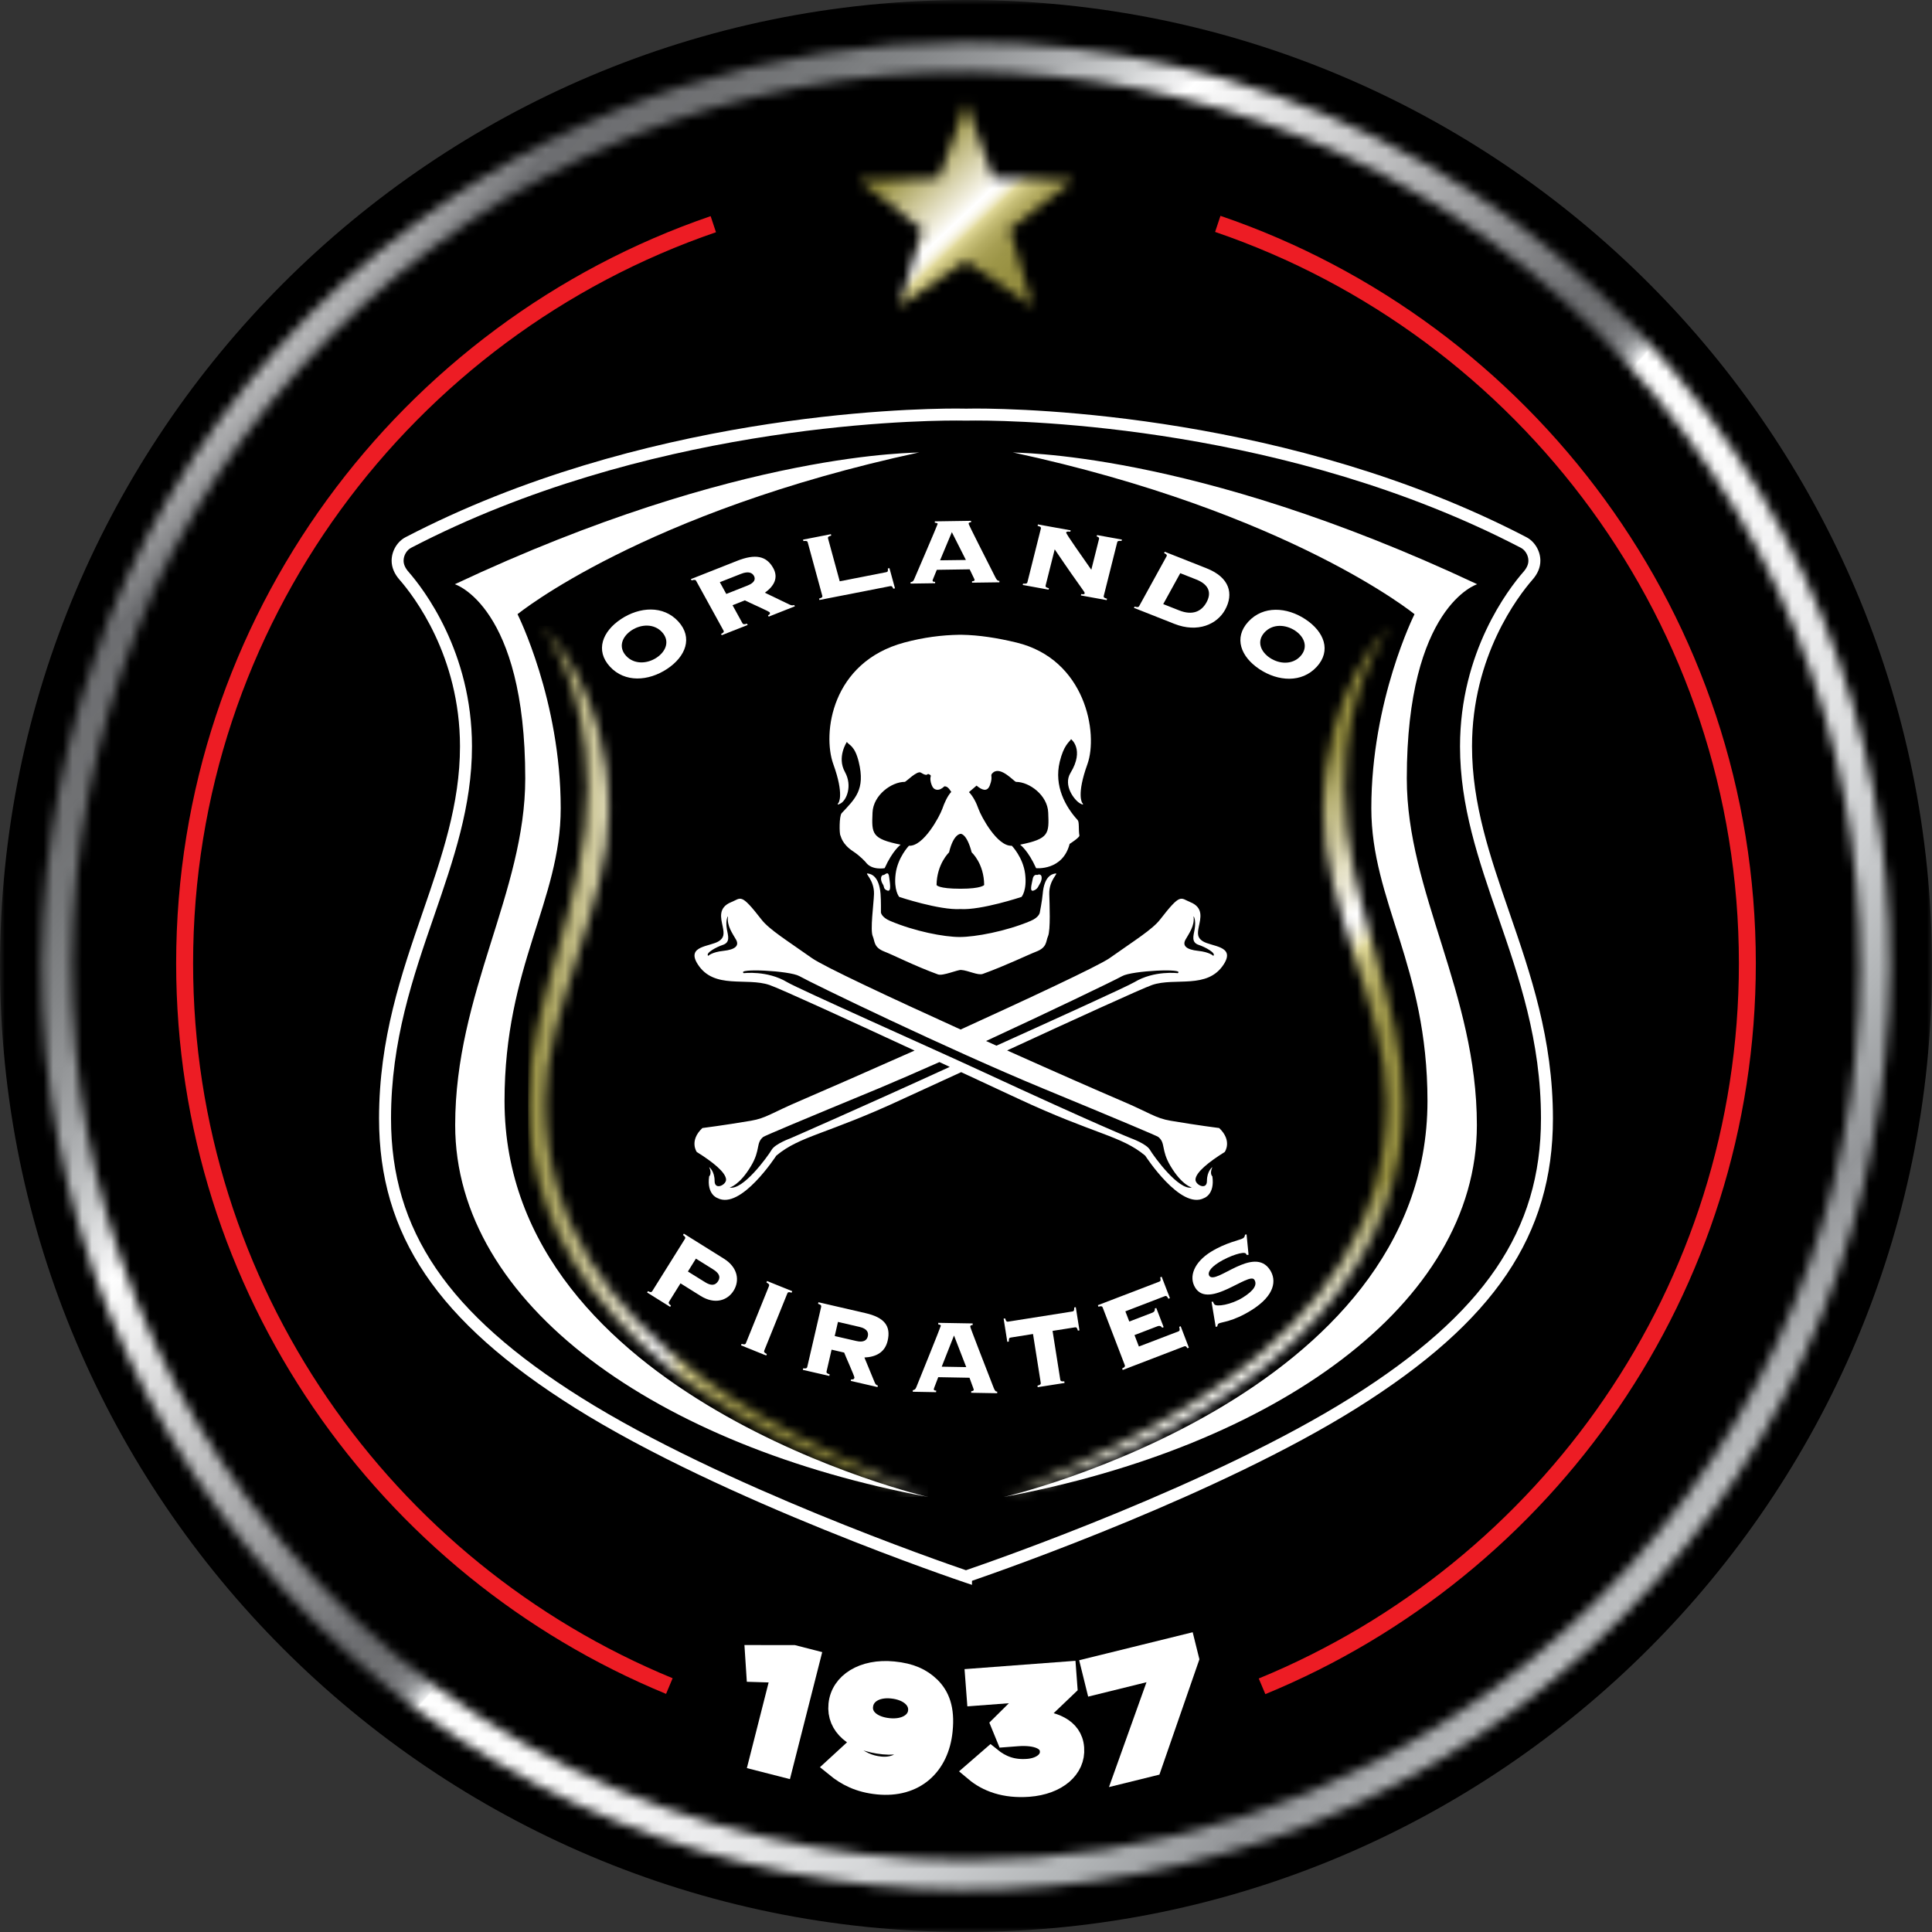 <svg width="200" height="200" viewBox="0 0 200 200" fill="none" xmlns="http://www.w3.org/2000/svg">
<rect x="0" y="0" width="200" height="200" fill="#333333" stroke="none"/>
<g clip-path="url(#clip0_8_1061)">
<mask id="mask0_8_1061" style="mask-type:luminance" maskUnits="userSpaceOnUse" x="0" y="0" width="200" height="200">
<path d="M200 0H0V200H200V0Z" fill="white"/>
</mask>
<g mask="url(#mask0_8_1061)">
<path d="M99.998 200C44.856 200 0 155.142 0 99.999C0 44.861 44.856 0 99.998 0C155.141 0 200 44.861 200 99.999C200 155.142 155.141 200 99.998 200Z" fill="black"/>
</g>
<mask id="mask1_8_1061" style="mask-type:luminance" maskUnits="userSpaceOnUse" x="88" y="10" width="24" height="22">
<path d="M97.195 18.401L88.874 18.65L95.461 23.741L93.126 31.724L99.998 27.034L106.874 31.724L104.539 23.741L111.121 18.65L102.801 18.401L99.998 10.566L97.195 18.401Z" fill="white"/>
</mask>
<g mask="url(#mask1_8_1061)">
<path d="M100.671 -0.537L121.68 21.786L99.324 42.827L78.315 20.505L100.671 -0.537Z" fill="url(#paint0_linear_8_1061)"/>
</g>
<mask id="mask2_8_1061" style="mask-type:luminance" maskUnits="userSpaceOnUse" x="4" y="4" width="192" height="192">
<path d="M25.611 155.142C-4.797 114.129 3.836 56.019 44.852 25.615C85.866 -4.795 143.975 3.837 174.382 44.852C204.792 85.871 196.163 143.974 155.143 174.388C138.602 186.648 119.277 192.561 100.115 192.562C71.76 192.564 43.756 179.62 25.611 155.142ZM43.004 23.128C0.62 54.551 -8.298 114.603 23.126 156.989C54.547 199.374 114.599 208.293 156.989 176.871C199.374 145.447 208.297 85.397 176.874 43.009C158.123 17.72 129.177 4.344 99.878 4.342C80.07 4.34 60.104 10.452 43.004 23.128Z" fill="white"/>
</mask>
<g mask="url(#mask2_8_1061)">
<path d="M89.484 -112.58L314.338 91.404L110.515 316.079L-114.338 112.095L89.484 -112.58Z" fill="url(#paint1_linear_8_1061)"/>
</g>
<mask id="mask3_8_1061" style="mask-type:luminance" maskUnits="userSpaceOnUse" x="0" y="0" width="200" height="200">
<path d="M200 0H0V200H200V0Z" fill="white"/>
</mask>
<g mask="url(#mask3_8_1061)">
<path d="M100.62 164.064L99.802 163.79C99.553 163.707 74.883 155.4 59.48 145.719C45.29 136.801 39.239 127.851 39.239 115.792C39.239 107.536 41.542 100.857 43.77 94.398C45.749 88.66 47.618 83.241 47.618 77.266C47.618 67.893 42.828 61.693 41.362 60.016C40.816 59.394 40.541 58.729 40.541 58.04C40.541 57.039 41.121 56.06 41.983 55.611C66.335 42.934 93.745 42.292 98.993 42.292C99.629 42.292 99.981 42.303 100.016 42.303C100.016 42.303 100.368 42.292 101.006 42.292C106.251 42.292 133.661 42.934 158.017 55.611C158.88 56.064 159.459 57.04 159.459 58.04C159.459 58.732 159.184 59.395 158.637 60.017C157.173 61.695 152.383 67.906 152.383 77.266C152.383 83.241 154.249 88.66 156.228 94.398C158.456 100.857 160.759 107.535 160.759 115.792C160.759 127.854 154.71 136.803 140.522 145.719C126.386 154.6 104.431 162.334 100.62 163.646V164.064ZM98.993 43.533C93.796 43.533 66.653 44.167 42.556 56.71C42.1 56.95 41.78 57.496 41.78 58.04C41.78 58.425 41.948 58.805 42.294 59.2C43.833 60.958 48.859 67.462 48.859 77.266C48.859 83.448 46.954 88.963 44.943 94.803C42.745 101.166 40.479 107.744 40.479 115.792C40.479 127.37 46.357 136.008 60.138 144.668C74.689 153.814 97.626 161.742 99.996 162.549C103.068 161.498 125.537 153.664 139.861 144.668C153.642 136.008 159.521 127.374 159.521 115.792C159.521 107.744 157.251 101.166 155.055 94.803C153.044 88.963 151.141 83.448 151.141 77.266C151.141 67.474 156.162 60.963 157.703 59.2C158.052 58.805 158.219 58.425 158.219 58.04C158.219 57.498 157.9 56.95 157.442 56.709C133.347 44.167 106.2 43.533 101.006 43.533C100.365 43.533 100.019 43.542 100.019 43.542C99.978 43.542 99.632 43.533 98.993 43.533Z" fill="white"/>
</g>
<mask id="mask4_8_1061" style="mask-type:luminance" maskUnits="userSpaceOnUse" x="0" y="0" width="200" height="200">
<path d="M200 0H0V200H200V0Z" fill="white"/>
</mask>
<g mask="url(#mask4_8_1061)">
<path fill-rule="evenodd" clip-rule="evenodd" d="M65.373 65.255C66.36 64.601 67.701 64.535 68.532 65.436C69.365 66.34 68.959 67.425 67.977 68.077C66.99 68.734 65.649 68.8 64.815 67.897C63.985 66.995 64.387 65.911 65.373 65.255ZM64.293 64.082C62.366 65.357 61.593 67.327 63.139 69.01C64.687 70.689 67.132 70.521 69.053 69.249C70.982 67.975 71.758 66.007 70.209 64.327C68.662 62.646 66.221 62.81 64.293 64.082Z" fill="white"/>
</g>
<mask id="mask5_8_1061" style="mask-type:luminance" maskUnits="userSpaceOnUse" x="0" y="0" width="200" height="200">
<path d="M200 0H0V200H200V0Z" fill="white"/>
</mask>
<g mask="url(#mask5_8_1061)">
<path fill-rule="evenodd" clip-rule="evenodd" d="M75.833 62.653L77.108 62.148C77.407 62.314 79.624 63.291 79.68 63.391C79.751 63.522 79.68 63.617 79.502 63.702L79.575 63.835L82.286 62.764L82.214 62.629C82.069 62.69 81.922 62.679 81.726 62.583L79.181 61.359C80.123 60.677 80.606 59.825 80.048 58.81C79.351 57.553 78.216 57.301 76.29 58.064L71.52 59.95L71.593 60.082C71.927 59.975 72.012 60.035 72.067 60.132L74.9 65.281C74.951 65.378 74.956 65.472 74.645 65.623L74.716 65.755L77.401 64.696L77.325 64.564C76.99 64.668 76.909 64.606 76.853 64.507L75.833 62.653ZM74.516 60.269L76.712 59.404C77.478 59.102 77.869 59.294 78.047 59.613C78.226 59.933 78.147 60.313 77.375 60.619L75.185 61.486L74.516 60.269Z" fill="white"/>
</g>
<mask id="mask6_8_1061" style="mask-type:luminance" maskUnits="userSpaceOnUse" x="0" y="0" width="200" height="200">
<path d="M200 0H0V200H200V0Z" fill="white"/>
</mask>
<g mask="url(#mask6_8_1061)">
<path fill-rule="evenodd" clip-rule="evenodd" d="M85.717 55.734C85.691 55.626 85.71 55.534 86.051 55.443L86.015 55.299L83.129 55.863L83.166 56.008C83.524 55.962 83.585 56.038 83.615 56.142L85.123 61.675C85.151 61.782 85.133 61.873 84.791 61.968L84.828 62.111L92.144 60.679C92.296 60.648 92.368 60.698 92.478 60.94L92.648 60.904L92.076 58.814L91.909 58.846C91.942 59.131 91.902 59.197 91.748 59.231L86.928 60.176L85.717 55.734Z" fill="white"/>
</g>
<mask id="mask7_8_1061" style="mask-type:luminance" maskUnits="userSpaceOnUse" x="0" y="0" width="200" height="200">
<path d="M200 0H0V200H200V0Z" fill="white"/>
</mask>
<g mask="url(#mask7_8_1061)">
<path fill-rule="evenodd" clip-rule="evenodd" d="M98.535 55.089L99.99 57.968L97.315 58.003L98.535 55.089ZM100.381 58.937C100.441 59.094 100.894 59.975 100.894 60.026C100.897 60.099 100.825 60.16 100.622 60.176L100.626 60.319L103.458 60.28L103.455 60.132C103.284 60.132 103.195 60.062 103.045 59.772C102.115 57.937 100.274 54.32 100.271 54.222C100.268 54.101 100.371 54.074 100.527 54.058L100.524 53.914L96.771 53.971L96.776 54.115C96.903 54.124 97.064 54.148 97.067 54.231C97.067 54.307 94.748 59.701 94.624 59.984C94.539 60.179 94.457 60.229 94.257 60.269L94.258 60.413L96.803 60.377V60.233C96.6 60.236 96.54 60.184 96.54 60.113C96.536 60.036 96.621 59.882 96.978 58.987L100.381 58.937Z" fill="white"/>
</g>
<mask id="mask8_8_1061" style="mask-type:luminance" maskUnits="userSpaceOnUse" x="0" y="0" width="200" height="200">
<path d="M200 0H0V200H200V0Z" fill="white"/>
</mask>
<g mask="url(#mask8_8_1061)">
<path fill-rule="evenodd" clip-rule="evenodd" d="M106.358 60.269C106.331 60.377 106.27 60.453 105.91 60.413L105.874 60.555L108.548 61.041L108.585 60.896C108.234 60.809 108.215 60.716 108.243 60.61L109.183 56.868C112.01 61.053 112.323 61.268 112.286 61.426C112.266 61.51 112.183 61.542 111.928 61.498L111.892 61.64L114.564 62.125L114.599 61.98C114.256 61.89 114.236 61.802 114.259 61.693L115.653 56.14C115.681 56.035 115.743 55.959 116.103 55.997L116.141 55.856L113.567 55.391L113.527 55.533C113.708 55.58 113.807 55.657 113.769 55.802L112.972 58.982C112.218 57.888 110.333 55.256 110.367 55.124C110.386 55.053 110.475 54.996 110.798 55.042L110.834 54.899L107.445 54.288L107.411 54.431C107.756 54.516 107.776 54.611 107.75 54.72L106.358 60.269Z" fill="white"/>
</g>
<mask id="mask9_8_1061" style="mask-type:luminance" maskUnits="userSpaceOnUse" x="0" y="0" width="200" height="200">
<path d="M200 0H0V200H200V0Z" fill="white"/>
</mask>
<g mask="url(#mask9_8_1061)">
<path fill-rule="evenodd" clip-rule="evenodd" d="M117.928 62.739C117.872 62.836 117.794 62.901 117.456 62.792L117.382 62.924L121.562 64.578C123.988 65.538 125.992 64.632 126.823 63.121C127.729 61.475 127.301 59.775 124.903 58.83L120.577 57.118L120.503 57.251C120.819 57.402 120.816 57.493 120.761 57.592L117.928 62.739ZM122.179 59.337L123.836 59.989C125.215 60.537 125.41 61.422 124.895 62.358C124.378 63.296 123.458 63.738 122.074 63.191L120.417 62.536L122.179 59.337Z" fill="white"/>
</g>
<mask id="mask10_8_1061" style="mask-type:luminance" maskUnits="userSpaceOnUse" x="0" y="0" width="200" height="200">
<path d="M200 0H0V200H200V0Z" fill="white"/>
</mask>
<g mask="url(#mask10_8_1061)">
<path fill-rule="evenodd" clip-rule="evenodd" d="M134.065 65.281C135.049 65.935 135.452 67.022 134.622 67.928C133.79 68.827 132.448 68.761 131.464 68.105C130.476 67.453 130.075 66.365 130.905 65.466C131.737 64.56 133.078 64.632 134.065 65.281ZM135.143 64.111C133.218 62.834 130.779 62.672 129.227 64.352C127.679 66.032 128.458 68 130.381 69.275C132.309 70.551 134.752 70.714 136.301 69.034C137.848 67.354 137.071 65.386 135.143 64.111Z" fill="white"/>
</g>
<mask id="mask11_8_1061" style="mask-type:luminance" maskUnits="userSpaceOnUse" x="0" y="0" width="200" height="200">
<path d="M200 0H0V200H200V0Z" fill="white"/>
</mask>
<g mask="url(#mask11_8_1061)">
<path fill-rule="evenodd" clip-rule="evenodd" d="M70.444 132.85L72.529 134.155C73.986 135.063 75.298 134.644 75.942 133.615C76.584 132.586 76.399 131.211 74.94 130.3L70.79 127.706L70.705 127.848C70.979 128.05 70.966 128.156 70.899 128.256L67.527 133.65C67.462 133.756 67.377 133.819 67.074 133.659L66.987 133.797L69.374 135.289L69.456 135.15C69.183 134.946 69.201 134.843 69.268 134.738L70.444 132.85ZM72.04 130.293L73.804 131.393C74.429 131.783 74.622 132.164 74.343 132.616C74.039 133.102 73.596 133.114 72.972 132.721L71.212 131.627L72.04 130.293Z" fill="white"/>
</g>
<mask id="mask12_8_1061" style="mask-type:luminance" maskUnits="userSpaceOnUse" x="0" y="0" width="200" height="200">
<path d="M200 0H0V200H200V0Z" fill="white"/>
</mask>
<g mask="url(#mask12_8_1061)">
<path fill-rule="evenodd" clip-rule="evenodd" d="M79.319 140.324L79.382 140.171C79.076 140.019 79.073 139.913 79.12 139.799L81.502 133.899C81.547 133.785 81.624 133.715 81.951 133.819L82.011 133.662L79.404 132.61L79.343 132.762C79.648 132.918 79.65 133.02 79.604 133.134L77.221 139.031C77.176 139.147 77.1 139.22 76.771 139.119L76.711 139.269L79.319 140.324Z" fill="white"/>
</g>
<mask id="mask13_8_1061" style="mask-type:luminance" maskUnits="userSpaceOnUse" x="0" y="0" width="200" height="200">
<path d="M200 0H0V200H200V0Z" fill="white"/>
</mask>
<g mask="url(#mask13_8_1061)">
<path fill-rule="evenodd" clip-rule="evenodd" d="M86.085 139.717L87.388 140.019C87.497 140.338 88.482 142.498 88.452 142.618C88.42 142.779 88.297 142.82 88.106 142.792L88.071 142.951L90.84 143.591L90.877 143.428C90.725 143.393 90.622 143.305 90.545 143.101L89.483 140.528C90.662 140.478 91.61 140.012 91.891 138.787C92.24 137.274 91.562 136.384 89.593 135.934L84.724 134.808L84.685 134.966C85.013 135.072 85.031 135.169 85.004 135.295L83.57 141.49C83.544 141.611 83.484 141.695 83.143 141.646L83.108 141.807L85.849 142.437L85.887 142.277C85.558 142.173 85.538 142.074 85.57 141.953L86.085 139.717ZM86.746 136.844L88.983 137.363C89.767 137.543 89.927 137.94 89.836 138.33C89.75 138.714 89.43 139.005 88.646 138.82L86.41 138.307L86.746 136.844Z" fill="white"/>
</g>
<mask id="mask14_8_1061" style="mask-type:luminance" maskUnits="userSpaceOnUse" x="0" y="0" width="200" height="200">
<path d="M200 0H0V200H200V0Z" fill="white"/>
</mask>
<g mask="url(#mask14_8_1061)">
<path fill-rule="evenodd" clip-rule="evenodd" d="M98.758 138.251L100.025 141.523L97.486 141.479L98.758 138.251ZM100.362 142.624C100.414 142.802 100.805 143.804 100.805 143.857C100.805 143.942 100.731 144.006 100.544 144.015L100.538 144.18L103.229 144.227L103.232 144.062C103.068 144.061 102.989 143.979 102.858 143.649C102.046 141.558 100.441 137.446 100.441 137.34C100.441 137.201 100.537 137.175 100.687 137.164L100.692 137.002L97.127 136.94V137.101C97.249 137.116 97.4 137.152 97.394 137.242C97.394 137.325 94.984 143.29 94.856 143.601C94.766 143.818 94.688 143.874 94.495 143.912L94.489 144.073L96.905 144.118L96.914 143.954C96.72 143.954 96.667 143.895 96.667 143.813C96.667 143.734 96.755 143.555 97.127 142.565L100.362 142.624Z" fill="white"/>
</g>
<mask id="mask15_8_1061" style="mask-type:luminance" maskUnits="userSpaceOnUse" x="0" y="0" width="200" height="200">
<path d="M200 0H0V200H200V0Z" fill="white"/>
</mask>
<g mask="url(#mask15_8_1061)">
<path fill-rule="evenodd" clip-rule="evenodd" d="M110.202 143.164L110.176 142.999C109.832 143.027 109.78 142.941 109.759 142.82L108.961 137.773L111.284 137.406C111.427 137.38 111.496 137.442 111.584 137.747L111.745 137.72L111.366 135.32L111.203 135.348C111.209 135.665 111.169 135.738 111.018 135.763L104.359 136.817C104.209 136.839 104.143 136.782 104.053 136.481L103.894 136.503L104.275 138.905L104.435 138.879C104.427 138.562 104.47 138.485 104.618 138.465L106.937 138.095L107.736 143.139C107.757 143.259 107.733 143.361 107.399 143.443L107.424 143.601L110.202 143.164Z" fill="white"/>
</g>
<mask id="mask16_8_1061" style="mask-type:luminance" maskUnits="userSpaceOnUse" x="0" y="0" width="200" height="200">
<path d="M200 0H0V200H200V0Z" fill="white"/>
</mask>
<g mask="url(#mask16_8_1061)">
<path fill-rule="evenodd" clip-rule="evenodd" d="M119.696 135.4L119.543 135.458C119.566 135.637 119.529 135.797 119.273 135.896L116.904 136.805L116.497 135.75L120.59 134.175C120.731 134.125 120.802 134.17 120.956 134.447L121.109 134.386L120.256 132.167L120.103 132.232C120.176 132.535 120.152 132.619 120.012 132.674L113.65 135.114L113.708 135.269C114.037 135.17 114.11 135.246 114.154 135.363L116.432 141.3C116.48 141.416 116.475 141.517 116.164 141.667L116.224 141.82L122.584 139.377C122.722 139.324 122.802 139.371 122.921 139.571L123.073 139.512L122.223 137.292L122.07 137.353C122.155 137.688 122.126 137.769 121.989 137.826L117.898 139.392L117.442 138.207L119.812 137.298C120.068 137.202 120.204 137.292 120.307 137.446L120.461 137.387L119.696 135.4Z" fill="white"/>
</g>
<mask id="mask17_8_1061" style="mask-type:luminance" maskUnits="userSpaceOnUse" x="0" y="0" width="200" height="200">
<path d="M200 0H0V200H200V0Z" fill="white"/>
</mask>
<g mask="url(#mask17_8_1061)">
<path fill-rule="evenodd" clip-rule="evenodd" d="M125.851 137.363L126.012 137.31C126.034 137.199 126.053 137.071 126.149 137.014C126.413 136.85 127.602 136.844 129.538 135.636C132.054 134.068 132.116 132.496 131.494 131.5C129.828 128.836 125.825 133.094 125.181 132.065C125.014 131.801 125.187 131.302 126.191 130.672C127.283 129.995 128.806 129.493 128.984 129.784L129.066 129.913L129.25 129.895L129.044 127.784L128.884 127.816C128.862 127.96 128.832 128.093 128.68 128.183C128.368 128.382 126.919 128.614 125.33 129.602C123.631 130.663 123.015 132.161 123.738 133.313C125.137 135.551 129.318 131.62 129.851 132.479C130.171 132.987 129.822 133.589 128.664 134.315C127.459 135.067 125.896 135.319 125.7 135.01C125.634 134.903 125.582 134.824 125.571 134.75L125.418 134.764L125.851 137.363Z" fill="white"/>
</g>
<mask id="mask18_8_1061" style="mask-type:luminance" maskUnits="userSpaceOnUse" x="0" y="0" width="200" height="200">
<path d="M200 0H0V200H200V0Z" fill="white"/>
</mask>
<g mask="url(#mask18_8_1061)">
<path fill-rule="evenodd" clip-rule="evenodd" d="M97.248 109.946C95.344 110.796 92.173 112.171 90.98 112.663C82.704 116.082 79.126 117.596 79.01 117.696C78.225 118.334 78.752 119.013 77.751 120.694C76.558 122.709 75.531 122.935 75.531 122.935C76.909 123.239 79.419 119.795 79.894 119.009C80.261 118.405 81.809 117.844 81.809 117.844C81.809 117.844 88.958 114.728 98.319 110.443L97.248 109.946ZM102.077 107.763L103.151 108.248C108.809 105.69 116.664 102.133 117.431 101.673C119.491 100.434 121.917 100.743 121.917 100.743C122.751 100.213 117.169 100.479 116.167 101.047C115.356 101.503 108.449 104.821 102.077 107.763ZM80.36 119.633C80.36 119.633 76.689 125.306 74.269 124.022C74.269 124.022 73.139 123.66 73.413 121.773C73.413 121.773 73.735 121.53 73.411 120.814C73.411 120.814 73.976 121.222 73.976 122.255C73.973 123.26 75.213 122.656 75.162 122.082C75.1 121.348 73.813 120.303 72.128 119.252C72.128 119.252 71.312 118.098 72.709 116.774C72.709 116.774 74.923 116.496 77.725 116.021C79.322 115.752 79.818 115.23 82.973 113.889C84.787 113.117 90.247 110.725 94.677 108.754C87.74 105.541 80.752 102.339 79.658 101.967C77.271 101.149 73.926 102.452 72.239 99.834C70.982 97.889 73.506 98.011 74.41 97.433C74.967 97.073 74.971 96.673 74.81 95.898C74.64 95.067 74.3 93.951 75.701 93.387C76.739 92.97 76.651 92.389 78.833 95.197C79.642 96.236 81.477 97.362 84.048 99.182C85.268 100.045 92.213 103.294 99.445 106.576C106.159 103.514 113.738 99.985 114.87 99.182C117.438 97.362 119.274 96.236 120.086 95.197C122.261 92.389 122.179 92.97 123.214 93.387C124.617 93.951 124.277 95.067 124.106 95.898C123.944 96.673 123.95 97.073 124.507 97.433C125.412 98.011 127.935 97.889 126.677 99.834C124.99 102.452 121.644 101.149 119.259 101.967C118.265 102.304 110.671 105.778 104.256 108.741C109.223 110.966 113.741 112.951 115.943 113.889C119.098 115.23 119.596 115.752 121.191 116.021C123.997 116.496 126.208 116.774 126.208 116.774C127.604 118.098 126.786 119.252 126.786 119.252C125.103 120.303 123.816 121.348 123.756 122.082C123.708 122.656 124.941 123.26 124.941 122.255C124.941 121.222 125.506 120.814 125.506 120.814C125.182 121.529 125.503 121.773 125.503 121.773C125.777 123.66 124.648 124.022 124.648 124.022C122.224 125.306 118.553 119.633 118.553 119.633C116.056 117.548 113.36 117.454 105.365 113.719C103.715 112.953 101.684 112.009 99.5 110.989L93.555 113.719C85.554 117.454 82.861 117.548 80.36 119.633ZM76.997 100.743C76.997 100.743 79.425 100.435 81.485 101.674C82.681 102.386 96.885 108.702 101.4 110.796C113.901 116.59 117.11 117.844 117.11 117.844C117.11 117.844 118.658 118.404 119.025 119.008C119.499 119.794 122.009 123.239 123.384 122.934C123.384 122.934 122.358 122.708 121.162 120.694C120.163 119.012 120.69 118.334 119.906 117.696C119.788 117.596 116.212 116.082 107.938 112.663C98.198 108.638 84.092 101.81 82.748 101.047C81.75 100.479 76.167 100.214 76.997 100.743ZM75.25 96.216C75.367 96.864 75.625 97.553 74.822 97.818C74.196 98.018 72.972 98.671 73.32 98.949C73.32 98.949 73.672 98.561 74.901 98.431C76.068 98.306 76.552 97.918 76.2 97.283C75.841 96.644 75.221 95.829 75.361 94.889C75.385 94.751 75.068 95.209 75.25 96.216ZM97.105 100.874C94.695 99.999 92.465 98.857 91.555 98.508C90.423 98.07 90.575 97.437 90.352 96.933C90.059 96.286 90.446 93.571 90.476 92.541C90.511 91.085 89.464 90.366 89.828 90.422C90.194 90.474 90.998 90.688 91.156 92.541C91.212 93.249 91.194 94.465 91.194 94.465C91.194 94.465 91.25 94.952 92.138 95.33C94.701 96.418 97.73 96.998 99.352 96.998C100.938 96.998 104.136 96.418 106.698 95.33C107.587 94.952 107.639 94.465 107.639 94.465C107.639 94.465 107.882 93.249 107.94 92.541C108.095 90.688 108.903 90.474 109.267 90.422C109.632 90.366 108.585 91.085 108.62 92.541C108.648 93.571 108.771 96.286 108.484 96.933C108.26 97.437 108.411 98.07 107.279 98.508C106.373 98.857 104.143 99.95 101.735 100.82C101.233 100.999 100.249 100.463 99.493 100.409C99.129 100.382 97.603 101.052 97.105 100.874ZM92.044 90.781C91.964 90.125 91.675 90.516 91.487 90.579C91.206 90.544 91.046 91.019 91.428 91.604C91.539 91.774 91.428 92.041 91.871 92.193C92.322 92.35 92.101 91.281 92.044 90.781ZM106.906 90.988C106.967 90.635 107.179 90.516 107.375 90.579C107.874 90.341 107.991 90.96 107.609 91.548C107.496 91.719 107.427 92.041 106.991 92.193C106.537 92.35 106.818 91.484 106.906 90.988ZM96.952 91.614C96.952 91.614 97.093 92.002 99.433 92.002C101.617 92.002 101.881 91.614 101.881 91.614C101.863 89.371 100.591 88.241 100.591 88.241C100.069 86.249 99.448 86.319 99.448 86.319C99.448 86.319 98.712 86.285 98.245 88.241C98.245 88.241 96.984 89.422 96.952 91.614ZM97.762 81.402C97.512 81.634 97.243 81.801 96.941 81.749C96.738 81.714 96.569 81.581 96.463 81.304C96.061 80.263 96.644 80.354 96.131 80.135C95.947 80.06 96.055 80.436 95.334 79.985C94.929 79.733 93.806 80.94 93.654 80.94C92.289 80.94 90.402 82.311 90.324 84.108C90.229 86.308 90.218 86.829 93.234 87.44C93.234 87.44 92.408 88.03 91.578 89.874C91.578 89.874 90.247 90.124 89.625 89.263C89.625 89.263 89.093 88.643 88.318 88.135C87.136 87.36 87.054 86.552 87.007 86.499C86.877 86.342 86.869 84.461 87.127 84.181C88.51 82.7 89.599 81.756 88.898 78.878C88.488 77.184 87.91 77.158 87.665 76.809C87.665 76.809 86.613 78.375 87.466 79.912C88.271 81.369 87.611 82.833 87.048 83.154C86.488 83.473 86.805 83.107 86.805 83.107C86.805 83.107 87.415 82.289 86.267 79.114C85.119 75.935 86.06 68.549 93.608 66.517C95.624 65.974 97.518 65.743 99.248 65.713H99.585C101.318 65.743 103.201 66.027 105.228 66.517C112.393 68.255 113.713 75.935 112.567 79.114C111.419 82.289 112.029 83.107 112.029 83.107C112.029 83.107 112.346 83.473 111.786 83.154C111.226 82.833 110.028 81.306 110.818 80.01C112.293 77.585 110.88 76.521 110.88 76.521C110.639 76.871 110.118 77.161 109.704 78.856C109.092 81.367 110.302 83.522 111.56 84.897C111.746 85.1 111.631 85.873 111.739 86.499C111.773 86.693 110.728 87.36 110.728 87.36C110.012 90.157 107.258 89.874 107.258 89.874C106.429 88.03 105.603 87.44 105.603 87.44C108.62 86.829 108.602 86.308 108.51 84.108C108.435 82.311 106.548 80.94 105.182 80.94C104.998 80.94 103.626 79.307 102.818 79.965C102.386 80.318 102.869 80.263 102.465 81.304C102.184 82.038 101.612 81.761 101.093 81.326C100.872 81.516 100.562 81.776 100.307 81.999C100.723 82.425 101.064 83.082 101.295 83.742C101.568 84.521 103.245 87.653 104.742 87.55C104.742 87.55 105.908 88.752 106.121 90.46C106.335 92.167 105.752 92.847 105.752 92.847C105.752 92.847 101.584 94.238 99.419 94.107C97.251 94.238 93.083 92.847 93.083 92.847C93.083 92.847 92.502 92.167 92.716 90.46C92.933 88.752 94.094 87.55 94.094 87.55C95.59 87.653 97.267 84.521 97.544 83.742C97.777 83.076 98.085 82.397 98.475 81.977C98.219 81.581 98.041 81.39 97.762 81.402ZM123.667 96.216C123.849 95.209 123.535 94.751 123.555 94.889C123.695 95.829 123.074 96.644 122.717 97.283C122.37 97.918 122.848 98.306 124.015 98.431C125.24 98.561 125.598 98.949 125.598 98.949C125.944 98.671 124.722 98.018 124.097 97.818C123.292 97.553 123.551 96.864 123.667 96.216Z" fill="white"/>
</g>
<mask id="mask19_8_1061" style="mask-type:luminance" maskUnits="userSpaceOnUse" x="54" y="64" width="43" height="91">
<path d="M60.79 81.55C60.79 93.447 54.677 103.48 54.677 114.258C54.677 128.499 64.384 144.93 96.079 154.966C85.151 149.858 56.467 139.828 56.467 113.967C56.467 104.737 63.038 93.541 63.038 84.019C63.038 71.044 56.059 64.778 56.059 64.778C56.059 64.778 60.79 70.494 60.79 81.55Z" fill="white"/>
</mask>
<g mask="url(#mask19_8_1061)">
<path d="M96.079 64.778H54.677V154.966H96.079V64.778Z" fill="url(#paint2_linear_8_1061)"/>
</g>
<mask id="mask20_8_1061" style="mask-type:luminance" maskUnits="userSpaceOnUse" x="103" y="64" width="43" height="91">
<path d="M136.964 84.019C136.964 93.541 143.536 104.737 143.536 113.967C143.536 139.828 114.85 149.857 103.921 154.966C135.622 144.931 145.326 128.499 145.326 114.258C145.326 103.479 139.214 93.447 139.214 81.55C139.214 70.494 143.94 64.778 143.94 64.778C143.94 64.778 136.964 71.044 136.964 84.019Z" fill="white"/>
</mask>
<g mask="url(#mask20_8_1061)">
<path d="M132.296 45.551L187.208 126.586L116.951 174.194L62.039 93.159L132.296 45.551Z" fill="url(#paint3_linear_8_1061)"/>
</g>
<mask id="mask21_8_1061" style="mask-type:luminance" maskUnits="userSpaceOnUse" x="0" y="0" width="200" height="200">
<path d="M200 0H0V200H200V0Z" fill="white"/>
</mask>
<g mask="url(#mask21_8_1061)">
<path fill-rule="evenodd" clip-rule="evenodd" d="M95.167 46.83C95.216 46.93 76.847 46.482 47.084 60.479C47.084 60.479 54.374 62.718 54.374 80.59C54.374 92.335 47.12 102.8 47.12 116.467C47.12 135.055 68.066 149.741 96.079 154.966C95.988 154.966 52.229 144.684 52.229 113.967C52.229 100.006 58.045 93.271 58.045 83.668C58.045 72.481 53.574 63.581 53.574 63.581C53.574 63.581 66.531 52.994 95.167 46.83Z" fill="white"/>
</g>
<mask id="mask22_8_1061" style="mask-type:luminance" maskUnits="userSpaceOnUse" x="0" y="0" width="200" height="200">
<path d="M200 0H0V200H200V0Z" fill="white"/>
</mask>
<g mask="url(#mask22_8_1061)">
<path fill-rule="evenodd" clip-rule="evenodd" d="M104.837 46.83C104.786 46.93 123.156 46.482 152.918 60.479C152.918 60.479 145.631 62.718 145.631 80.59C145.631 92.335 152.886 102.8 152.886 116.467C152.886 135.055 131.937 149.741 103.921 154.966C104.018 154.966 147.772 144.684 147.772 113.967C147.772 100.006 141.959 93.271 141.959 83.668C141.959 72.481 146.43 63.581 146.43 63.581C146.43 63.581 133.469 52.994 104.837 46.83Z" fill="white"/>
</g>
<mask id="mask23_8_1061" style="mask-type:luminance" maskUnits="userSpaceOnUse" x="0" y="0" width="200" height="200">
<path d="M200 0H0V200H200V0Z" fill="white"/>
</mask>
<g mask="url(#mask23_8_1061)">
<path d="M19.99 99.728C19.99 64.667 42.669 34.827 74.118 24.04L73.566 22.375C41.419 33.39 18.235 63.893 18.235 99.728C18.235 133.827 39.221 163.1 68.951 175.351L69.63 173.73C40.534 161.748 19.99 133.1 19.99 99.728Z" fill="#ED1C24"/>
</g>
<mask id="mask24_8_1061" style="mask-type:luminance" maskUnits="userSpaceOnUse" x="0" y="0" width="200" height="200">
<path d="M200 0H0V200H200V0Z" fill="white"/>
</mask>
<g mask="url(#mask24_8_1061)">
<path d="M126.342 22.344L125.787 24.009C157.287 34.766 180.01 64.633 180.01 99.728C180.01 133.123 159.436 161.789 130.304 173.757L130.988 175.376C160.748 163.139 181.763 133.847 181.763 99.728C181.763 63.859 158.536 33.333 126.342 22.344Z" fill="#ED1C24"/>
</g>
<mask id="mask25_8_1061" style="mask-type:luminance" maskUnits="userSpaceOnUse" x="0" y="0" width="200" height="200">
<path d="M200 0H0V200H200V0Z" fill="white"/>
</mask>
<g mask="url(#mask25_8_1061)">
<path d="M80.926 173.144L78.31 173.063L78.199 171.359L82.153 171.365L83.823 171.793L81.005 182.879L78.608 182.266L80.926 173.144Z" fill="white"/>
</g>
<mask id="mask26_8_1061" style="mask-type:luminance" maskUnits="userSpaceOnUse" x="0" y="0" width="200" height="200">
<path d="M200 0H0V200H200V0Z" fill="white"/>
</mask>
<g mask="url(#mask26_8_1061)">
<path d="M80.926 173.144L78.31 173.063L78.199 171.359L82.153 171.365L83.823 171.793L81.005 182.879L78.608 182.266L80.926 173.144Z" stroke="white" stroke-width="2.128" stroke-miterlimit="10"/>
</g>
<mask id="mask27_8_1061" style="mask-type:luminance" maskUnits="userSpaceOnUse" x="0" y="0" width="200" height="200">
<path d="M200 0H0V200H200V0Z" fill="white"/>
</mask>
<g mask="url(#mask27_8_1061)">
<path d="M94.915 179.671C94.053 180.351 92.918 180.695 91.466 180.549C88.461 180.252 86.605 178.648 86.825 176.469L86.828 176.437C87.051 174.225 89.358 172.743 92.484 173.054C94.258 173.229 95.369 173.748 96.295 174.64C97.24 175.581 97.782 176.89 97.556 179.117L97.553 179.149C97.19 182.782 94.698 185.078 90.886 184.697C88.93 184.503 87.616 183.802 86.505 182.893L88.01 181.51C89.007 182.327 89.918 182.776 91.13 182.897C93.629 183.146 94.745 181.169 94.915 179.671ZM95.064 177.175L95.067 177.142C95.186 175.963 94.127 174.945 92.332 174.766C90.578 174.593 89.434 175.424 89.319 176.587L89.314 176.619C89.197 177.798 90.241 178.748 91.996 178.924C93.792 179.103 94.954 178.272 95.064 177.175Z" fill="white"/>
</g>
<mask id="mask28_8_1061" style="mask-type:luminance" maskUnits="userSpaceOnUse" x="0" y="0" width="200" height="200">
<path d="M200 0H0V200H200V0Z" fill="white"/>
</mask>
<g mask="url(#mask28_8_1061)">
<path d="M94.915 179.671C94.053 180.351 92.918 180.695 91.466 180.549C88.461 180.252 86.605 178.648 86.825 176.469L86.828 176.437C87.051 174.225 89.358 172.743 92.484 173.054C94.258 173.229 95.369 173.748 96.295 174.64C97.24 175.581 97.782 176.89 97.556 179.117L97.553 179.149C97.19 182.782 94.698 185.078 90.886 184.697C88.93 184.503 87.616 183.802 86.505 182.893L88.01 181.51C89.007 182.327 89.918 182.776 91.13 182.897C93.629 183.146 94.745 181.169 94.915 179.671ZM95.064 177.175L95.067 177.142C95.186 175.963 94.127 174.945 92.332 174.766C90.578 174.593 89.434 175.424 89.319 176.587L89.314 176.619C89.197 177.798 90.241 178.748 91.996 178.924C93.792 179.103 94.954 178.272 95.064 177.175Z" stroke="white" stroke-width="2.128" stroke-miterlimit="10"/>
</g>
<mask id="mask29_8_1061" style="mask-type:luminance" maskUnits="userSpaceOnUse" x="0" y="0" width="200" height="200">
<path d="M200 0H0V200H200V0Z" fill="white"/>
</mask>
<g mask="url(#mask29_8_1061)">
<path d="M100.919 183.357L102.561 181.932C103.643 182.811 104.816 183.26 106.393 183.141C107.787 183.036 108.788 182.278 108.709 181.243L108.706 181.21C108.622 180.093 107.302 179.558 105.319 179.706L104.167 179.794L103.669 178.578L107.246 175.039L101.121 175.501L100.99 173.769L110.351 173.066L110.462 174.552L106.765 178.085C108.923 178.135 111.01 178.857 111.167 180.943L111.169 180.977C111.327 183.064 109.439 184.718 106.486 184.941C104.021 185.125 102.2 184.433 100.919 183.357Z" fill="white"/>
</g>
<mask id="mask30_8_1061" style="mask-type:luminance" maskUnits="userSpaceOnUse" x="0" y="0" width="200" height="200">
<path d="M200 0H0V200H200V0Z" fill="white"/>
</mask>
<g mask="url(#mask30_8_1061)">
<path d="M100.919 183.357L102.561 181.932C103.643 182.811 104.816 183.26 106.393 183.141C107.787 183.036 108.788 182.278 108.709 181.243L108.706 181.21C108.622 180.093 107.302 179.558 105.319 179.706L104.167 179.794L103.669 178.578L107.246 175.039L101.121 175.501L100.99 173.769L110.351 173.066L110.462 174.552L106.765 178.085C108.923 178.135 111.01 178.857 111.167 180.943L111.169 180.977C111.327 183.064 109.439 184.718 106.486 184.941C104.021 185.125 102.2 184.433 100.919 183.357Z" stroke="white" stroke-width="2.128" stroke-miterlimit="10"/>
</g>
<mask id="mask31_8_1061" style="mask-type:luminance" maskUnits="userSpaceOnUse" x="0" y="0" width="200" height="200">
<path d="M200 0H0V200H200V0Z" fill="white"/>
</mask>
<g mask="url(#mask31_8_1061)">
<path d="M120.354 172.637L113.423 174.346L113.003 172.646L122.69 170.257L123.053 171.721L119.207 182.814L116.47 183.489L120.354 172.637Z" fill="white"/>
</g>
<mask id="mask32_8_1061" style="mask-type:luminance" maskUnits="userSpaceOnUse" x="0" y="0" width="200" height="200">
<path d="M200 0H0V200H200V0Z" fill="white"/>
</mask>
<g mask="url(#mask32_8_1061)">
<path d="M120.354 172.637L113.423 174.346L113.003 172.646L122.69 170.257L123.053 171.721L119.207 182.814L116.47 183.489L120.354 172.637Z" stroke="white" stroke-width="2.128" stroke-miterlimit="10"/>
</g>
</g>
<defs>
<linearGradient id="paint0_linear_8_1061" x1="94.941" y1="15.76" x2="112.242" y2="34.143" gradientUnits="userSpaceOnUse">
<stop stop-color="#968F40"/>
<stop offset="0.004" stop-color="#989142"/>
<stop offset="0.159" stop-color="#CFC99B"/>
<stop offset="0.267" stop-color="#F0EDDC"/>
<stop offset="0.319" stop-color="white"/>
<stop offset="0.334" stop-color="#FDFCF8"/>
<stop offset="0.347" stop-color="#F9F7EB"/>
<stop offset="0.359" stop-color="#F3F0D8"/>
<stop offset="0.371" stop-color="#EDE7C0"/>
<stop offset="0.383" stop-color="#E3DCA2"/>
<stop offset="0.387" stop-color="#E0D898"/>
<stop offset="0.39" stop-color="#DDD594"/>
<stop offset="0.42" stop-color="#C7BF78"/>
<stop offset="0.454" stop-color="#B5AD63"/>
<stop offset="0.495" stop-color="#A79F53"/>
<stop offset="0.545" stop-color="#9D9648"/>
<stop offset="0.615" stop-color="#989142"/>
<stop offset="0.81" stop-color="#968F40"/>
<stop offset="1" stop-color="white"/>
</linearGradient>
<linearGradient id="paint1_linear_8_1061" x1="24.165" y1="33.375" x2="174.066" y2="169.362" gradientUnits="userSpaceOnUse">
<stop stop-color="white"/>
<stop offset="0.061" stop-color="#6D6E71"/>
<stop offset="0.103" stop-color="#707173"/>
<stop offset="0.136" stop-color="#77797B"/>
<stop offset="0.167" stop-color="#848688"/>
<stop offset="0.196" stop-color="#96989A"/>
<stop offset="0.224" stop-color="#AEB0B2"/>
<stop offset="0.25" stop-color="#CDCFD0"/>
<stop offset="0.276" stop-color="#F2F2F3"/>
<stop offset="0.282" stop-color="white"/>
<stop offset="0.5" stop-color="#6D6E71"/>
<stop offset="0.518" stop-color="#6F7072"/>
<stop offset="0.525" stop-color="#747578"/>
<stop offset="0.53" stop-color="#7D7E81"/>
<stop offset="0.534" stop-color="#898B8E"/>
<stop offset="0.537" stop-color="#9A9C9E"/>
<stop offset="0.54" stop-color="#AFB1B4"/>
<stop offset="0.542" stop-color="#CACCCE"/>
<stop offset="0.545" stop-color="#E8E9EA"/>
<stop offset="0.546" stop-color="white"/>
<stop offset="0.618" stop-color="#FAFAFA"/>
<stop offset="0.68" stop-color="#F0F0F1"/>
<stop offset="0.739" stop-color="#E1E2E3"/>
<stop offset="0.795" stop-color="#CCCED0"/>
<stop offset="0.85" stop-color="#B1B4B6"/>
<stop offset="0.902" stop-color="#939598"/>
<stop offset="1" stop-color="#D1D3D4"/>
</linearGradient>
<linearGradient id="paint2_linear_8_1061" x1="54.66" y1="109.908" x2="96.061" y2="109.908" gradientUnits="userSpaceOnUse">
<stop stop-color="#968F40"/>
<stop offset="0.004" stop-color="#989142"/>
<stop offset="0.159" stop-color="#CFC99B"/>
<stop offset="0.267" stop-color="#F0EDDC"/>
<stop offset="0.319" stop-color="white"/>
<stop offset="0.334" stop-color="#FDFCF8"/>
<stop offset="0.347" stop-color="#F9F7EB"/>
<stop offset="0.359" stop-color="#F3F0D8"/>
<stop offset="0.371" stop-color="#EDE7C0"/>
<stop offset="0.383" stop-color="#E3DCA2"/>
<stop offset="0.387" stop-color="#E0D898"/>
<stop offset="0.39" stop-color="#DDD594"/>
<stop offset="0.42" stop-color="#C7BF78"/>
<stop offset="0.454" stop-color="#B5AD63"/>
<stop offset="0.495" stop-color="#A79F53"/>
<stop offset="0.545" stop-color="#9D9648"/>
<stop offset="0.615" stop-color="#989142"/>
<stop offset="0.81" stop-color="#968F40"/>
<stop offset="1" stop-color="white"/>
</linearGradient>
<linearGradient id="paint3_linear_8_1061" x1="113.588" y1="93.646" x2="141.432" y2="134.737" gradientUnits="userSpaceOnUse">
<stop stop-color="#968F40"/>
<stop offset="0.004" stop-color="#989142"/>
<stop offset="0.159" stop-color="#CFC99B"/>
<stop offset="0.267" stop-color="#F0EDDC"/>
<stop offset="0.319" stop-color="white"/>
<stop offset="0.334" stop-color="#FDFCF8"/>
<stop offset="0.347" stop-color="#F9F7EB"/>
<stop offset="0.359" stop-color="#F3F0D8"/>
<stop offset="0.371" stop-color="#EDE7C0"/>
<stop offset="0.383" stop-color="#E3DCA2"/>
<stop offset="0.387" stop-color="#E0D898"/>
<stop offset="0.39" stop-color="#DDD594"/>
<stop offset="0.42" stop-color="#C7BF78"/>
<stop offset="0.454" stop-color="#B5AD63"/>
<stop offset="0.495" stop-color="#A79F53"/>
<stop offset="0.545" stop-color="#9D9648"/>
<stop offset="0.615" stop-color="#989142"/>
<stop offset="0.81" stop-color="#968F40"/>
<stop offset="1" stop-color="white"/>
</linearGradient>
<clipPath id="clip0_8_1061">
<rect width="200" height="200" fill="white"/>
</clipPath>
</defs>
</svg>
